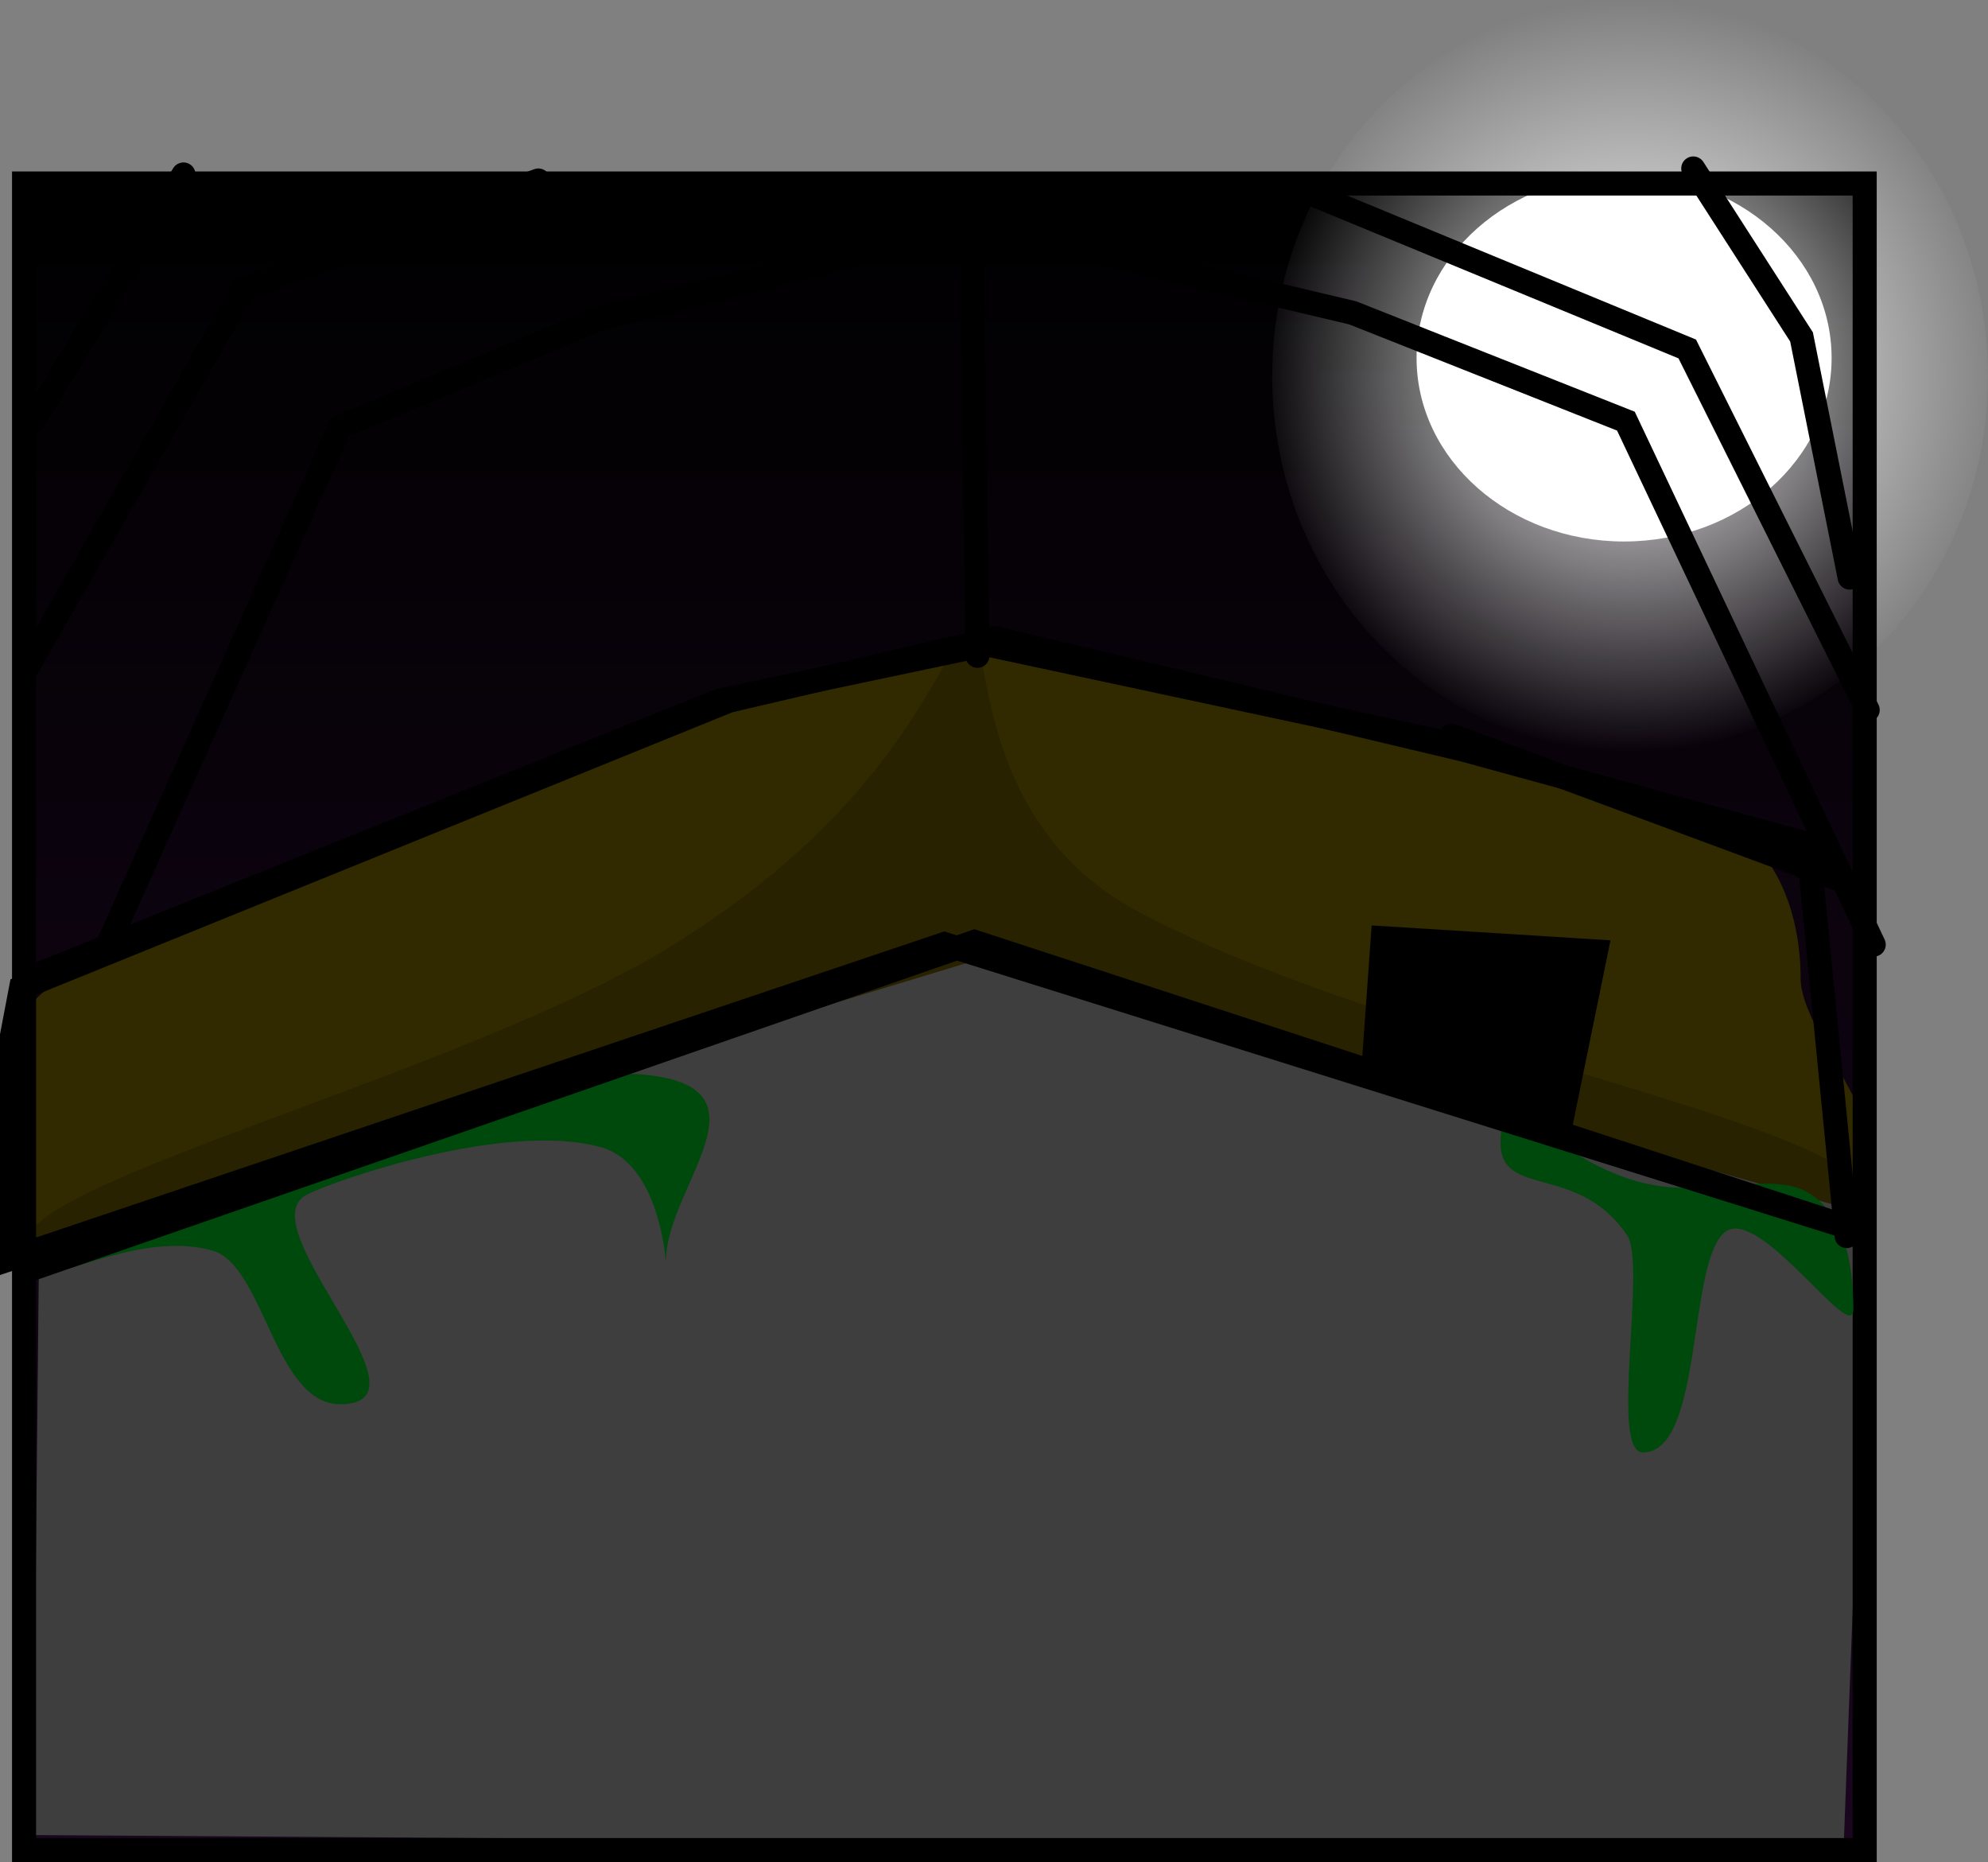 <svg version="1.1" xmlns="http://www.w3.org/2000/svg" xmlns:xlink="http://www.w3.org/1999/xlink" width="330.5" height="309.5" viewBox="0,0,330.5,309.5"><rect x="0" y="0" width="330.5" height="309.5" fill="#808080" stroke="none"/><defs><linearGradient x1="240" y1="41.5" x2="240" y2="318.5" gradientUnits="userSpaceOnUse" id="color-1"><stop offset="0" stop-color="#000000"/><stop offset="1" stop-color="#1a061f"/></linearGradient><radialGradient cx="354" cy="73.5" r="62.5" gradientUnits="userSpaceOnUse" id="color-2"><stop offset="0" stop-color="#ffffff"/><stop offset="1" stop-color="#ffffff" stop-opacity="0"/></radialGradient></defs><g transform="translate(-83,-11)"><g data-paper-data="{&quot;isPaintingLayer&quot;:true}" fill-rule="nonzero" stroke-linejoin="miter" stroke-miterlimit="10" stroke-dasharray="" stroke-dashoffset="0" style="mix-blend-mode: normal"><path d="M87,318.5v-277h306v277z" fill="url(#color-1)" stroke="#000000" stroke-width="0" stroke-linecap="butt"/><path d="M84.85,219.16c0,-2.521 -8.017,-39.693 9.357,-45.433c28.338,-9.362 101.329,-50.965 148.157,-53.746c15.94,-0.947 29.037,4.196 42.67,6.964c32.013,6.501 57.958,15.715 65.816,15.715c27.062,0 31.5,19.678 31.5,31c0,11.322 27.562,37.5 0.5,37.5c-27.062,0 -298,19.322 -298,8z" fill="#312a00" stroke="#000000" stroke-width="0" stroke-linecap="butt"/><path d="M193.898,168.659c41.361,-25.178 45.867,-52.489 50.574,-52.489c3.318,0 0.099,31.428 27.368,46.124c43.086,23.219 122.632,35.343 122.632,49.126c0,22.506 -141.44,-13.75 -150,-13.75c-8.56,0 -157,42.256 -157,19.75c0,-10.13 72.572,-28.153 106.426,-48.761z" fill="#282200" stroke="none" stroke-width="0" stroke-linecap="butt"/><path d="M389.5,318l-301,-2l1,-98.174l155,-47l149,42z" fill="#3e3e3e" stroke="#000000" stroke-width="0" stroke-linecap="round"/><path d="M91.637,219.056c8.448,-3.416 24.544,-10.072 42.557,-14.46c17.693,-4.31 38.711,-15.199 50.695,-15.199c29.915,0 8.833,18.004 8.833,31.167c0,2.347 -0.331,-15.955 -10.824,-18.888c-15.668,-4.379 -44.156,5.427 -48.918,7.911c-9.936,5.184 22.193,34.81 5.575,34.81c-10.88,0 -12.678,-23.078 -21.165,-25.508c-14.849,-4.25 -33.002,10.05 -33.002,1.674c0,-2.521 2.281,0.097 6.248,-1.507z" fill="#00490d" stroke="none" stroke-width="0" stroke-linecap="butt"/><path d="M354,11c32.861,0 59.5,27.982 59.5,62.5c0,34.518 -26.639,62.5 -59.5,62.5c-32.861,0 -59.5,-27.982 -59.5,-62.5c0,-34.518 26.639,-62.5 59.5,-62.5z" fill="url(#color-2)" stroke="none" stroke-width="0" stroke-linecap="butt"/><path d="M353,40c19.054,0 34.5,13.655 34.5,30.5c0,16.845 -15.446,30.5 -34.5,30.5c-19.054,0 -34.5,-13.655 -34.5,-30.5c0,-16.845 15.446,-30.5 34.5,-30.5z" fill="#ffffff" stroke="none" stroke-width="0" stroke-linecap="butt"/><path d="M87,318.5v-277h306v277z" fill="none" stroke="#000000" stroke-width="4" stroke-linecap="butt"/><path d="M311.32,188.888l1.566,-21.957l35.434,2.21l-5.481,26.79z" fill="#000000" stroke="#000000" stroke-width="4" stroke-linecap="butt"/><path d="M89.003,173.098l113.667,-45.667l44.333,-9.333l77.849,16.665" fill="none" stroke="#000000" stroke-width="4" stroke-linecap="round"/><path d="M324.307,133.253l68.333,25.333" fill="none" stroke="#000000" stroke-width="4" stroke-linecap="round"/><path d="M100.5,169l39,-87l43,-18l60,-15" fill="none" stroke="#000000" stroke-width="4" stroke-linecap="round"/><path d="M87.5,122l36,-63l49,-18" fill="none" stroke="#000000" stroke-width="4" stroke-linecap="round"/><path d="M88.5,81l25,-41" fill="none" stroke="#000000" stroke-width="4" stroke-linecap="round"/><path d="M300.5,43l63,26l30,60" fill="none" stroke="#000000" stroke-width="4" stroke-linecap="round"/><path d="M364.5,39l18,28l8,40" fill="none" stroke="#000000" stroke-width="4" stroke-linecap="round"/><path d="M245.5,120l-1,-72l63.38,15l45.423,18l41.197,87" fill="none" stroke="#000000" stroke-width="4" stroke-linecap="round"/><path d="M332.452,200.909c0,-13.163 11.003,7.5 30.333,7.5c7.974,0 15.691,-1.808 20.243,0.516c6.483,3.31 8.09,11.918 8.09,19.65c0,6.23 -15.511,-17.098 -21.259,-12.851c-6.396,4.725 -3.561,36.685 -13.741,36.685c-5.613,0 0.704,-31.233 -2.641,-36.143c-8.175,-11.999 -21.026,-6.016 -21.026,-15.357z" fill="#00490d" stroke="none" stroke-width="0" stroke-linecap="butt"/><path d="M88,222l157,-54.45l144,47.034l-149,-46.672l-155,52.228v-37.033l1.503,-7.892l117.667,-47.746l44.333,-10.371l77.849,18.518l57.222,15.679l6.426,65.149" fill="none" stroke="#000000" stroke-width="4" stroke-linecap="round"/></g></g></svg>